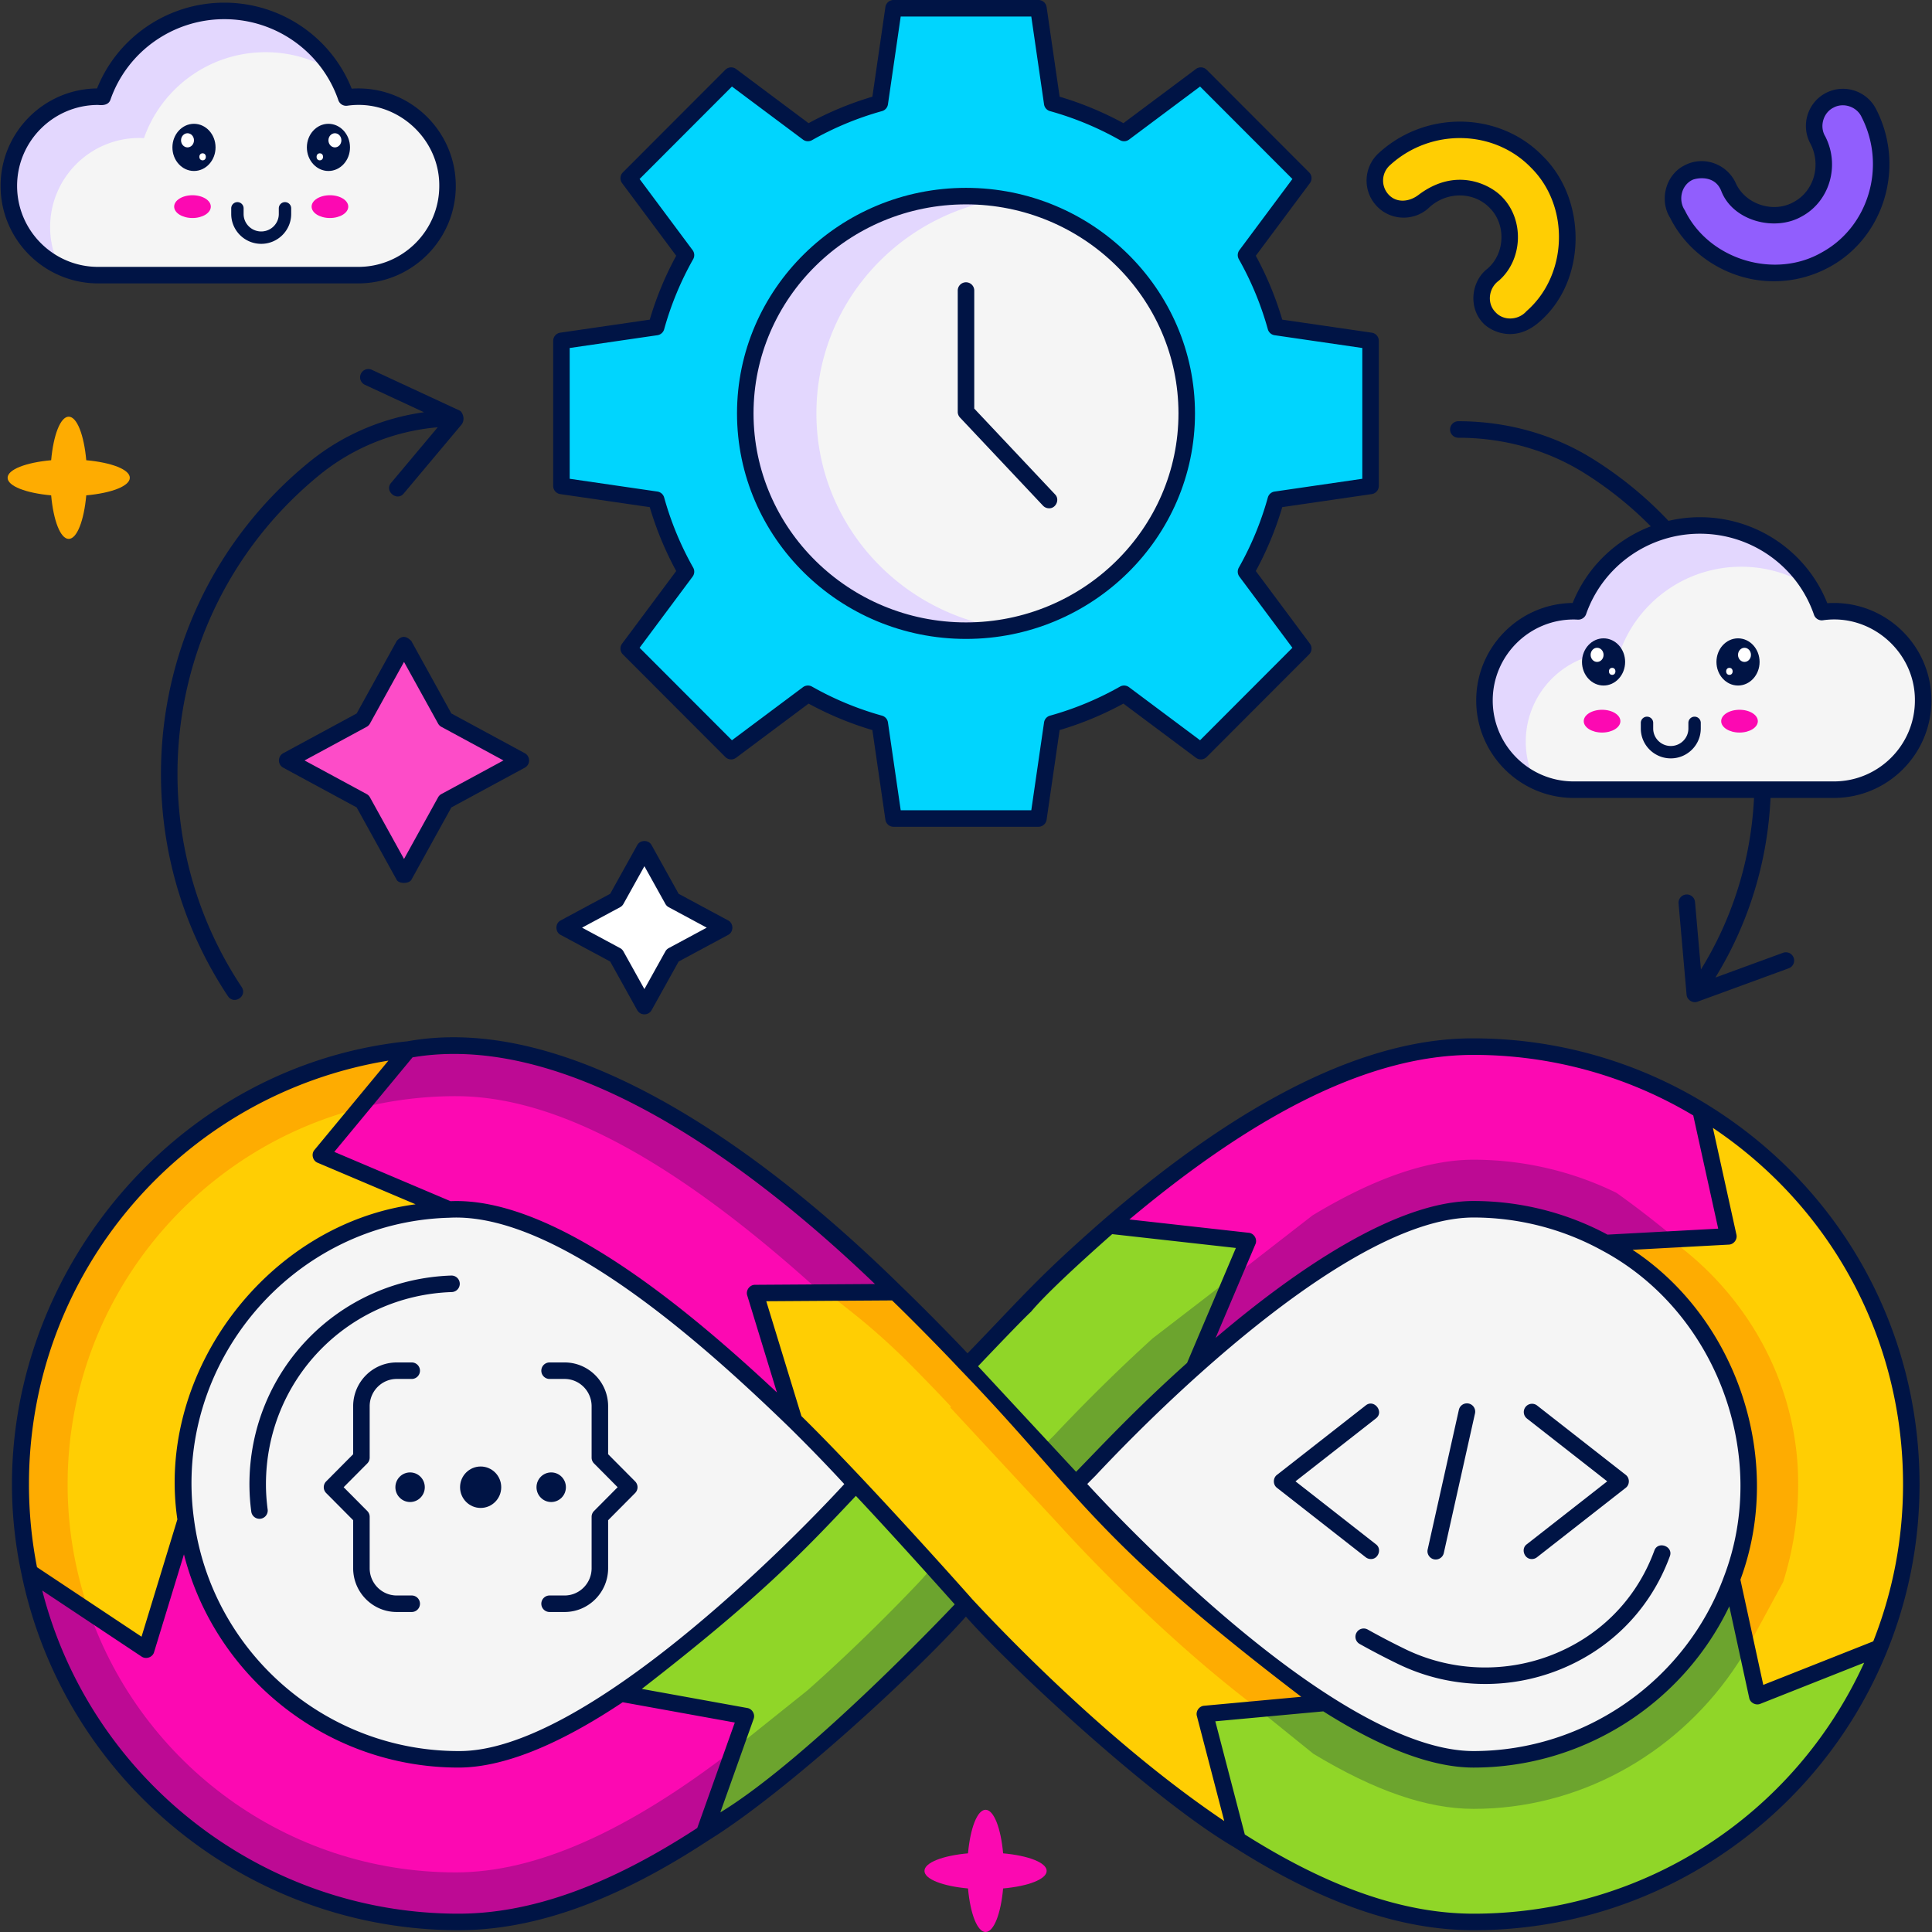 <svg xmlns="http://www.w3.org/2000/svg" viewBox="0 0 468 468" id="continuous-integration"><rect x="0" y="0" width="468" height="468" fill="#333333" stroke="none"/><path fill="#00d5fe" d="M332 117.708V82.567l-22.957-3.344a77.587 77.587 0 0 0-7.214-17.43l13.875-18.625L290.89 18.32l-18.599 13.894a77.31 77.31 0 0 0-17.406-7.224L251.546 2h-35.092l-3.34 22.99a77.376 77.376 0 0 0-17.406 7.224L177.11 18.32l-24.814 24.848 13.875 18.625a77.587 77.587 0 0 0-7.214 17.43L136 82.567v35.141l22.957 3.344a77.587 77.587 0 0 0 7.214 17.43l-13.875 18.625 24.814 24.848 18.599-13.894a77.31 77.31 0 0 0 17.406 7.224l3.34 22.99h35.092l3.34-22.99a77.376 77.376 0 0 0 17.406-7.224l18.599 13.894 24.814-24.848-13.875-18.625a77.54 77.54 0 0 0 7.214-17.43L332 117.708z"></path><path fill="#001445" d="M251.546 200.275h-35.092a2 2 0 0 1-1.979-1.712l-3.154-21.711a79.446 79.446 0 0 1-15.451-6.414l-17.562 13.12c-.8.596-1.911.515-2.612-.189l-24.813-24.848a2 2 0 0 1-.188-2.608l13.104-17.59a79.706 79.706 0 0 1-6.407-15.477l-21.678-3.158a2 2 0 0 1-1.712-1.979V82.567a2 2 0 0 1 1.712-1.979l21.678-3.158a79.71 79.71 0 0 1 6.407-15.477l-13.104-17.59a2 2 0 0 1 .188-2.608l24.813-24.848a2 2 0 0 1 2.612-.189l17.562 13.119a79.504 79.504 0 0 1 15.451-6.413l3.154-21.711A2 2 0 0 1 216.454 0h35.092a2 2 0 0 1 1.979 1.712l3.154 21.711a79.504 79.504 0 0 1 15.451 6.413l17.562-13.119a1.998 1.998 0 0 1 2.612.189l24.813 24.848a2 2 0 0 1 .188 2.608l-13.104 17.59a79.71 79.71 0 0 1 6.407 15.477l21.678 3.158a2 2 0 0 1 1.712 1.979v35.141a2 2 0 0 1-1.712 1.979l-21.678 3.158a79.706 79.706 0 0 1-6.407 15.477l13.104 17.59a2 2 0 0 1-.188 2.608l-24.813 24.848a1.998 1.998 0 0 1-2.612.189l-17.562-13.12a79.446 79.446 0 0 1-15.451 6.414l-3.154 21.711a2 2 0 0 1-1.979 1.714zm-33.361-4h31.631l3.091-21.277a2.001 2.001 0 0 1 1.443-1.639 75.424 75.424 0 0 0 16.955-7.038 2 2 0 0 1 2.184.138l17.21 12.857 22.369-22.4-12.843-17.239a2 2 0 0 1-.138-2.179 75.675 75.675 0 0 0 7.029-16.98 1.997 1.997 0 0 1 1.639-1.444L330 115.978V84.297l-21.245-3.095a2 2 0 0 1-1.639-1.444 75.763 75.763 0 0 0-7.029-16.98 1.998 1.998 0 0 1 .138-2.179l12.843-17.239-22.369-22.4-17.21 12.857a2 2 0 0 1-2.183.138 75.47 75.47 0 0 0-16.956-7.038 2 2 0 0 1-1.443-1.639L249.815 4h-31.631l-3.091 21.277a2.001 2.001 0 0 1-1.443 1.639 75.47 75.47 0 0 0-16.956 7.038c-.69.39-1.546.337-2.183-.138l-17.21-12.857-22.369 22.4 12.843 17.239a2 2 0 0 1 .138 2.179 75.736 75.736 0 0 0-7.029 16.98 1.997 1.997 0 0 1-1.639 1.444L138 84.297v31.681l21.245 3.095a2 2 0 0 1 1.639 1.444 75.721 75.721 0 0 0 7.029 16.98c.39.689.336 1.543-.138 2.179l-12.843 17.239 22.369 22.4 17.21-12.857a2 2 0 0 1 2.184-.138 75.424 75.424 0 0 0 16.955 7.038 2 2 0 0 1 1.443 1.639l3.092 21.278zM332 117.708h.01-.01z"></path><ellipse cx="234" cy="100.137" fill="#f5f5f5" rx="53.468" ry="52.633"></ellipse><path fill="#e3d7fe" d="M197.763 100.137c0-26.18 19.42-47.886 44.852-51.943a54.589 54.589 0 0 0-8.615-.69c-29.529 0-53.468 23.564-53.468 52.633S204.471 152.77 234 152.77c2.934 0 5.81-.242 8.615-.69-25.432-4.056-44.852-25.763-44.852-51.943z"></path><path fill="#001445" d="M254.112 123.125a1.994 1.994 0 0 1-1.456-.629l-20.112-21.356a1.996 1.996 0 0 1-.544-1.371V70.38a2 2 0 0 1 4 0v28.596l19.568 20.778c1.218 1.207.229 3.43-1.456 3.371z"></path><path fill="#001445" d="M234 154.77c-30.585 0-55.468-24.508-55.468-54.633S203.415 45.505 234 45.505s55.468 24.508 55.468 54.632S264.585 154.77 234 154.77zm0-105.265c-28.38 0-51.468 22.713-51.468 50.632S205.62 150.77 234 150.77s51.468-22.714 51.468-50.633S262.38 49.505 234 49.505z"></path><path fill="#f5f5f5" d="M196.083 371.436s-27.179 26.332-45.68 38.802c-13.64 9.194-27.632 15.939-39.34 15.939-33.861 0-61.804-25.253-66.061-57.944a67.143 67.143 0 0 1-.581-8.678c0-36.022 28.601-65.348 64.338-66.564.767-.026 1.532-.033 2.304-.058 33.55-1.078 81.303 50.586 81.299 50.582 8.866 8.717 14.589 15.106 14.876 15.427l.082-.087.277.293c-5.741 6.12-10.157 10.842-11.514 12.288zm160.854 54.733c-10.722 0-35.888-14.259-35.888-14.259-29.268-18.72-57.92-50.295-60.153-52.777a465.57 465.57 0 0 1 3.019-3.038c4.607-4.923 13.859-14.507 25.299-24.755 20.284-18.17 47.434-38.415 67.724-38.415 11.597 0 22.499 2.966 31.997 8.174 20.646 11.32 34.646 33.248 34.646 58.449a66.481 66.481 0 0 1-4.068 22.968c-9.361 25.476-33.845 43.653-62.576 43.653z"></path><path fill="#001445" d="M62.849 367.909a2 2 0 0 1-1.98-1.741 50.69 50.69 0 0 1-.447-6.612c0-27.425 21.472-49.639 48.882-50.572 1.122-.024 2.029.828 2.067 1.931a2 2 0 0 1-1.931 2.067c-25.244.859-45.019 21.317-45.019 46.574 0 1.966.136 3.96.414 6.095.164 1.185-.79 2.268-1.986 2.258z"></path><path fill="#001445" d="M99.732 390.484h-3.637c-5.815 0-10.546-4.757-10.546-10.605v-11.626l-6.541-6.586a2 2 0 0 1 0-2.818l6.541-6.586v-11.626c0-5.848 4.73-10.605 10.546-10.605h3.637a2 2 0 0 1 0 4h-3.637c-3.609 0-6.546 2.963-6.546 6.605v12.45c0 .528-.209 1.035-.581 1.409l-5.723 5.762 5.723 5.762a2 2 0 0 1 .581 1.409v12.45c0 3.642 2.937 6.605 6.546 6.605h3.637a2 2 0 0 1 0 4zm37.032 0h-3.636a2 2 0 0 1 0-4h3.636c3.609 0 6.546-2.963 6.546-6.605v-12.45c0-.528.209-1.035.581-1.409l5.723-5.762-5.723-5.762a2 2 0 0 1-.581-1.409v-12.45c0-3.642-2.937-6.605-6.546-6.605h-3.636a2 2 0 0 1 0-4h3.636c5.815 0 10.546 4.757 10.546 10.605v11.626l6.541 6.586a2 2 0 0 1 0 2.818l-6.541 6.586v11.626c0 5.848-4.731 10.605-10.546 10.605z"></path><ellipse cx="116.43" cy="360.258" fill="#001445" rx="4.985" ry="5.02"></ellipse><ellipse cx="99.338" cy="360.258" fill="#001445" rx="3.561" ry="3.586"></ellipse><ellipse cx="133.521" cy="360.258" fill="#001445" rx="3.561" ry="3.586"></ellipse><path fill="#001445" d="M359.774 407.92a48.3 48.3 0 0 1-21.12-4.844 182.372 182.372 0 0 1-9.296-4.851 2 2 0 1 1 1.957-3.489 179.114 179.114 0 0 0 9.089 4.743c10.966 5.336 23.803 5.891 35.219 1.522 11.309-4.327 20.021-12.808 24.532-23.88.203-.497.396-.999.583-1.505.863-2.449 4.686-1.038 3.754 1.383a53.39 53.39 0 0 1-.632 1.631c-4.935 12.108-14.455 21.38-26.809 26.107a48.34 48.34 0 0 1-17.277 3.183z"></path><path fill="#90d628" d="M263.915 356.683c4.607-4.923 13.859-14.507 25.299-24.755l13.053-30.727-33.502-3.744c-12.312 10.594-23.598 22.352-20.28 19.328-4.983 4.512-47.629 50.144-52.401 55.231 0 0-27.179 26.332-45.68 38.802l30.269 5.481-10.114 28.4c8.955-5.882 18.288-12.982 28.043-21.336 14.495-12.413 26.626-24.774 33.083-31.611l20.447-22.879a432.228 432.228 0 0 1 11.783-12.19z"></path><path fill="#6ca42e" d="m298.571 309.311-19.366 14.895a430.058 430.058 0 0 0-23.909 23.535 444.68 444.68 0 0 0-11.968 12.386l-20.482 22.916c-5.232 5.535-15.162 15.704-27.198 26.384l-17.817 14.257-7.274 20.426c8.955-5.882 18.287-12.982 28.043-21.336 14.494-12.413 26.626-24.774 33.083-31.611l20.447-22.879c2.475-2.67 6.555-6.98 11.785-12.191a414.394 414.394 0 0 1 15.238-15.414l12.352-14.734 7.066-16.634z"></path><path fill="#fc09b2" d="M108.758 293.571c.767-.026 1.532-.058 2.305-.058 25.309 0 61.296 31.501 81.31 51.181l-9.45-30.88 33.977-.223c-5.377-5.19-11.577-10.927-18.299-16.684-33.62-28.791-62.254-42.788-87.538-42.788-4.11 0-8.163.243-12.152.7l-21.186 25.588 31.033 13.164z"></path><path fill="#bd0a94" d="M110.429 265.531c22.298 0 48.379 13.052 79.732 39.902a377.71 377.71 0 0 1 8.695 7.687l18.043-.119c-5.377-5.19-11.577-10.927-18.299-16.684-33.62-28.791-62.254-42.788-87.538-42.788-4.11 0-8.162.243-12.152.7l-11.774 14.22a94.032 94.032 0 0 1 23.293-2.918z"></path><path fill="#ffce03" d="M45.001 368.813a67.143 67.143 0 0 1-.581-8.678c0-36.022 28.602-65.348 64.338-66.564l-31.034-13.163L98.91 254.82c-52.773 6.047-93.896 50.967-93.896 105.316 0 7.29.741 14.41 2.149 21.29l28.248 18.785 9.59-31.398z"></path><path fill="#feac01" d="M16.381 359.547c0-43.806 30.126-80.709 70.755-91.096l11.774-14.22c-52.773 6.047-93.897 50.967-93.897 105.316 0 7.29.741 14.41 2.149 21.29l14.44 9.603a93.595 93.595 0 0 1-5.221-30.893z"></path><path fill="#fc09b2" d="M150.403 410.818c-13.64 9.194-27.632 15.939-39.34 15.939-33.861 0-61.804-25.253-66.061-57.944l-9.59 31.397-28.249-18.785c9.886 48.289 52.716 84.726 103.9 84.726 17.947 0 37.586-7.061 59.495-21.452l10.114-28.4-30.269-5.481z"></path><path fill="#bd0a94" d="m21.603 390.44-14.44-9.603c9.886 48.289 52.716 84.726 103.899 84.726 17.948 0 37.586-7.061 59.495-21.452l7.262-20.39c-25.942 20.05-48.085 29.841-67.39 29.841-41.037 0-76.013-26.412-88.826-63.122z"></path><path fill="#fc09b2" d="M289.214 331.928c20.284-18.17 47.434-38.415 67.724-38.415 11.597 0 22.499 2.966 31.997 8.174l29.735-1.604-6.734-30.563c-16.046-9.769-34.876-15.401-54.998-15.401-25.284 0-53.917 13.996-87.538 42.788-.215.184-.422.367-.636.55l33.502 3.744-13.052 30.727z"></path><path fill="#bd0a94" d="M356.937 292.924c11.597 0 22.499 2.966 31.997 8.174l17.115-.923c-7.575-6.398-14.499-11.236-14.499-11.236a78.839 78.839 0 0 0-34.612-8.016c-11.116 0-24.158 4.521-39 13.492l-19.453 15.1-6.583 15.497 4.705-.109c19.161-16.199 42.417-31.979 60.33-31.979z"></path><path fill="#ffce03" d="m411.935 269.52 6.734 30.563-29.735 1.604c20.646 11.32 34.645 33.247 34.645 58.448a66.458 66.458 0 0 1-4.068 22.968l6.163 28.354 29.635-11.735c4.946-12.238 7.676-25.599 7.676-39.587.001-38.342-20.466-71.995-51.05-90.615z"></path><path fill="#feac01" d="M435.58 359.547c0-.737-.01-1.473-.031-2.207-.608-21.736-11.344-41.948-28.521-55.283l-2.33-1.809-11.615.627.77 3.215c17.915 11.942 29.726 32.316 29.726 55.457a66.481 66.481 0 0 1-4.068 22.968l3.665 16.861 8.77-16.151a78.388 78.388 0 0 0 3.634-23.678z"></path><path fill="#90d628" d="m419.512 383.103 6.163 28.354 29.635-11.735c-15.722 38.905-53.89 66.429-98.373 66.429-17.302 0-36.175-6.558-57.139-19.923l-7.934-30.453 29.184-2.689c12.528 8.013 25.166 13.671 35.888 13.671 28.732 0 53.216-18.177 62.576-43.654z"></path><path fill="#6ca42e" d="M356.937 438.17c.784 0 1.565-.012 2.345-.035 25.042-.752 47.984-14.229 61.683-35.206l2.239-3.428-2.695-12.397-3.083.426c-10.578 22.813-33.682 38.639-60.488 38.639-10.722 0-23.36-5.658-35.888-13.671L304.737 414l13.396 10.817c14.839 8.979 27.564 13.353 38.804 13.353z"></path><path fill="#ffce03" d="M321.049 412.497c-30.479-19.495-60.309-52.951-60.309-52.951l-26.561-28.612.186-.198a473.225 473.225 0 0 0-9.8-10.158l-.004-.004a504.848 504.848 0 0 0-7.673-7.573l-33.966.223 9.45 30.88-.01-.01c8.866 8.717 14.589 15.106 14.876 15.427l.082-.087c11.089 11.7 26.68 29.255 26.68 29.255 5.51 5.943 18.934 19.985 35.4 34.086 10.613 9.089 20.728 16.699 30.399 22.864l-7.934-30.453 29.184-2.689z"></path><path fill="#feac01" d="m220.491 330.505.071.071.004.004c4.168 4.2 7.578 7.777 9.8 10.158l-.186.198 26.561 28.612s22.351 25.06 48.124 44.441l16.185-1.491c-30.479-19.495-60.309-52.951-60.309-52.951l-26.561-28.612.186-.198a473.225 473.225 0 0 0-9.8-10.158l-.004-.004a514.337 514.337 0 0 0-7.673-7.573l-16.547.109 5.358 4.224a163.209 163.209 0 0 1 14.791 13.17z"></path><path fill="#001445" d="M332.063 377.654c-.432 0-.865-.139-1.231-.425l-21.496-16.819c-1.013-.751-1.013-2.399 0-3.15l21.496-16.819c2.02-1.629 4.532 1.582 2.465 3.15l-19.483 15.244 19.483 15.244c1.507 1.094.59 3.644-1.234 3.575zm39.014 0c-1.824.069-2.74-2.481-1.233-3.575l19.483-15.244-19.483-15.244a2.001 2.001 0 0 1 2.465-3.151l21.496 16.819c1.013.751 1.013 2.399 0 3.15l-21.496 16.819c-.367.288-.8.426-1.232.426zm-23.288.111c-1.261.014-2.245-1.206-1.954-2.437l7.566-33.858a2.001 2.001 0 0 1 3.905.872L349.74 376.2a2.003 2.003 0 0 1-1.951 1.565z"></path><path fill="#001445" d="M412.975 267.223a107.715 107.715 0 0 0-56.037-15.692c-25.774-.122-55.748 14.685-89.477 43.82-15.933 13.933-19.214 18.118-33.088 32.474-3.727-3.983-11.294-11.658-16.054-16.223-36.003-35.432-81.347-66.287-119.636-59.359-62.254 6.435-106.585 67.88-93.479 128.995 10.241 50.02 54.761 86.325 105.858 86.325 18.46 0 38.28-7.125 60.593-21.78 19.035-11.751 50.822-41.176 62.323-54.185 11.198 12.715 45.605 44.508 64.745 55.729 21.36 13.617 40.402 20.237 58.214 20.237 21.933 0 43.063-6.563 61.105-18.978 17.616-12.122 31.145-28.963 39.121-48.702 5.189-12.841 7.821-26.412 7.821-40.337.001-37.983-19.442-72.497-52.009-92.324zm48.01 92.324c0 13.123-2.427 25.918-7.213 38.045l-26.644 10.55-5.54-25.488c10.679-28.784-.635-63.102-26.125-79.905l23.313-1.258c1.199-.036 2.13-1.264 1.846-2.428l-5.695-25.844c28.93 19.423 46.058 51.348 46.058 86.328zm-138.859 51.266c-26.577-16.999-52.992-45.071-58.751-51.342.632-.638 1.277-1.286 1.952-1.959l.048-.051c4.495-4.803 13.741-14.39 25.168-24.627l.005-.004c19.303-17.292 46.489-37.905 66.389-37.905 10.845 0 21.576 2.741 31.035 7.928 27.719 14.721 40.808 49.696 29.662 78.972-9.306 25.328-33.697 42.344-60.697 42.344-9.242 0-20.955-4.494-34.811-13.356zm34.812-155.282c18.78 0 37.165 5.069 53.229 14.67l6.044 27.423-26.819 1.447c-9.922-5.331-21.131-8.147-32.454-8.147-18.915 0-43.346 16.907-62.476 33.177l9.646-22.707c.54-1.182-.325-2.66-1.619-2.77l-28.905-3.23c31.993-26.815 59.287-39.863 83.354-39.863zm-107.169 62.201c3.084-3.717 10.357-10.58 19.641-18.779l29.967 3.349-11.829 27.846c-12.902 11.587-20.475 19.822-26.884 26.376l-23.741-25.573c7.12-7.488 11.427-11.92 12.846-13.219zM99.935 256.13c35.325-5.993 77.055 21.37 112.008 54.905l-29.034.191c-1.298-.026-2.314 1.354-1.899 2.585l7.187 23.486c-21.262-19.885-53.941-47.427-79.065-46.328l-28.154-11.942 18.957-22.897zm91.035 89.402c6.509 6.398 11.407 11.64 13.546 13.969-12.55 13.678-62.942 64.985-93.453 64.668-32.358 0-59.906-24.162-64.077-56.203-5.173-37.606 23.861-71.987 61.841-72.985 26.162-1.426 62.079 31.129 82.143 50.551zM7.015 359.547c0-51.179 37.088-94.429 87.072-102.626l-17.902 21.623c-.856.978-.45 2.642.759 3.117l23.725 10.063c-35.713 4.701-62.981 40.531-57.704 76.326l-8.681 28.419L8.961 379.63a104.419 104.419 0 0 1-1.946-20.083zm161.884 83.259c-21.409 13.965-40.335 20.757-57.837 20.757-47.539 0-89.167-32.633-100.826-78.28l24.067 16.004c1.069.725 2.673.18 3.021-1.081l7.235-23.684c7.629 29.948 34.906 51.647 66.503 51.647 10.665 0 24.046-5.324 39.782-15.827l27.152 4.917-9.097 25.547zm5.59-3.773 8.066-22.651c.429-1.118-.344-2.454-1.527-2.639l-25.556-4.628c28.978-22.466 39.061-33.193 51.853-46.76 8.944 9.508 20.215 22.096 23.943 26.275 0 0-34.864 37.03-56.779 50.403zm96.211-17.777c-16.561-14.183-30.157-28.45-35.205-33.895-4.668-5.294-27.246-30.496-41.359-44.327l-8.516-27.827 30.465-.2c4.658 4.467 12.915 12.887 16.145 16.375 29.696 30.688 31.331 40.248 82.985 79.645l-23.534 2.168c-1.196.082-2.081 1.344-1.752 2.496l6.626 25.431c-8.253-5.558-16.93-12.223-25.855-19.866zm86.238 42.307c-16.845 0-34.974-6.279-55.401-19.189l-7.143-27.412 26.159-2.409c14.261 9.036 26.5 13.617 36.385 13.617 26.518 0 50.666-15.458 61.961-39.061l4.822 22.185c.224 1.183 1.588 1.888 2.69 1.435l25.159-9.962c-16.954 37.091-53.593 60.796-94.632 60.796zM111.354 99.461l-21.315-9.895a2 2 0 0 0-1.683 3.628l14.357 6.665c-10.183 1.418-19.855 5.578-27.826 12.078-22.812 18.601-35.895 46.131-35.895 75.533 0 19.259 5.611 37.88 16.226 53.851 1.501 2.168 4.748-.006 3.332-2.214-10.178-15.313-15.558-33.169-15.558-51.637 0-28.195 12.546-54.596 34.422-72.433 8.124-6.623 18.149-10.64 28.621-11.536l-11.3 13.471c-1.695 1.962 1.421 4.584 3.064 2.57l14.066-16.769c.922-1.369.089-3.03-.511-3.312z"></path><path fill="#feac01" d="M31.445 115.738c0-2.009-4.448-3.704-10.549-4.253-.548-6.101-2.244-10.55-4.252-10.55-2.009 0-3.704 4.449-4.252 10.55-6.101.548-10.549 2.244-10.549 4.253s4.449 3.704 10.549 4.253c.548 6.101 2.244 10.55 4.252 10.55 2.008 0 3.704-4.449 4.252-10.55 6.101-.549 10.549-2.244 10.549-4.253z"></path><path fill="#fb09b1" d="M253.542 453.197c0-2.009-4.449-3.704-10.549-4.253-.548-6.101-2.244-10.55-4.252-10.55-2.008 0-3.704 4.449-4.252 10.55-6.101.548-10.549 2.244-10.549 4.253s4.448 3.704 10.549 4.253c.548 6.101 2.244 10.55 4.252 10.55 2.009 0 3.704-4.449 4.252-10.55 6.101-.549 10.549-2.244 10.549-4.253z"></path><path fill="#ffce03" d="M372.366 39.283c-9.9-10.289-26.371-10.417-36.937-.813l-.11.1a6.986 6.986 0 1 0 9.397 10.339l.223-.203c4.998-4.543 12.852-4.542 17.472.385 4.683 4.994 4.356 12.835-.691 17.423l-.549.499a6.986 6.986 0 1 0 9.398 10.338l.549-.499c10.879-9.887 11.51-26.904 1.248-37.569z"></path><path fill="#fd4cc8" d="m87.864 174.308 10.004-18.102 10.004 18.102 18.292 9.899-18.292 9.9-10.004 18.102-10.004-18.102-18.292-9.9z"></path><path fill="#001445" d="m96.118 213.176-9.722-17.589-17.777-9.621c-1.397-.756-1.397-2.762 0-3.518l17.777-9.621 9.722-17.589c1.392-1.537 2.475-.98 3.5 0l9.721 17.589 17.777 9.621c1.397.756 1.397 2.762 0 3.518l-17.777 9.621-9.721 17.589c-.698.952-2.932.904-3.5 0zm-22.345-28.968 15.042 8.141a2 2 0 0 1 .798.792l8.255 14.934 8.254-14.934c.185-.335.462-.609.798-.792l15.042-8.141-15.042-8.141a2 2 0 0 1-.798-.792l-8.254-14.934-8.255 14.934a2.007 2.007 0 0 1-.798.792l-15.042 8.141zm14.09-9.9h.01-.01z"></path><path fill="#fff" d="m149.266 217.994 6.832-12.283 6.832 12.283 12.491 6.718-12.491 6.718-6.832 12.283-6.832-12.283-12.491-6.718z"></path><path fill="#001445" d="m154.35 244.685-6.546-11.771-11.977-6.44c-1.384-.688-1.384-2.835 0-3.522l11.977-6.441 6.546-11.771c.698-1.351 2.798-1.351 3.496 0l6.547 11.771 11.976 6.441c1.384.688 1.384 2.835 0 3.522l-11.976 6.44-6.547 11.771c-.763 1.371-2.734 1.371-3.496 0zm-13.353-19.973 9.217 4.957c.337.181.614.455.801.789l5.083 9.14 5.084-9.14c.187-.334.464-.608.801-.789l9.216-4.957-9.216-4.957a2.007 2.007 0 0 1-.801-.789l-5.084-9.14-5.083 9.14a2.007 2.007 0 0 1-.801.789l-9.217 4.957zm8.27-6.718h.01-.01z"></path><path fill="#915efd" d="M442.29 62.881c12.518-6.868 16.945-22.733 10.435-35.441l-.068-.133a6.986 6.986 0 0 0-12.436 6.37l.138.269c3.079 6.011 1.026 13.592-4.936 16.765-6.044 3.216-13.527.851-16.637-5.22l-.338-.66a6.985 6.985 0 0 0-9.403-3.032 6.985 6.985 0 0 0-3.032 9.402l.338.66c6.702 13.085 22.964 18.139 35.939 11.02z"></path><path fill="#001445" d="M359.222 78.227c-3.545-3.73-2.908-10.098 1.153-13.192 4.195-3.655 4.471-10.597.578-14.574-3.799-4.05-10.378-4.172-14.668-.273-3.635 3.522-9.517 3.353-12.917-.402-3.333-3.667-3.062-9.362.605-12.694l.111-.102c11.425-10.386 29.244-9.979 39.722.907 10.805 10.736 10.565 30.689-1.342 40.437-5.89 4.815-11.535 1.777-13.242-.107zm4.649-30.503c5.413 5.531 5.028 15.188-.805 20.271-2.405 1.711-2.966 5.354-.885 7.542 1.981 2.279 5.655 2.068 7.593-.164 9.997-8.7 10.552-25.352 1.149-34.703-8.988-9.342-24.31-9.665-34.149-.719l-.112.102a4.99 4.99 0 0 0-.334 7.042c1.921 2.127 4.991 1.859 7.266.134 9.193-6.974 17.549-2.415 20.277.495zM429.735 68.126c-10.421.058-20.503-5.998-25.165-15.353-2.713-4.326-1.068-10.511 3.563-12.754 4.665-2.416 10.384-.232 12.434 4.562 2.432 5.003 9.061 7.083 13.917 4.365 4.901-2.608 6.739-8.927 4.096-14.087-2.45-4.428-.75-10.062 3.763-12.363 4.456-2.285 9.952-.461 12.162 4.03 7.043 13.749 1.994 30.843-11.252 38.11-4.222 2.315-8.846 3.49-13.518 3.49zm-19.778-24.547c-2.718 1.316-3.475 4.923-1.826 7.371 5.785 11.924 21.715 16.808 33.197 10.178 11.366-6.236 15.681-20.939 9.617-32.776-1.131-2.494-4.366-3.598-6.778-2.297-2.524 1.223-3.477 4.591-2.028 6.979 3.634 7.094 1.042 15.815-5.776 19.443-6.521 3.666-16.508 1.039-19.356-6.073-1.571-4.298-6.324-3.196-7.05-2.825z"></path><path fill="#f5f5f5" d="M86.787 23.422c-.996 0-1.974.075-2.933.206C79.66 11.424 68.034 2.644 54.337 2.644c-13.635 0-25.22 8.7-29.461 20.818-.37-.019-.739-.041-1.114-.041-11.94 0-21.62 9.676-21.62 21.613s9.68 21.613 21.62 21.613h63.025c11.94 0 21.62-9.676 21.62-21.613s-9.679-21.612-21.62-21.612z"></path><path fill="#e3d7fe" d="M33.762 33.422c.375 0 .744.022 1.114.041 4.241-12.118 15.826-20.819 29.461-20.819a31.148 31.148 0 0 1 16.528 4.719C75.369 8.532 65.55 2.644 54.337 2.644c-13.635 0-25.22 8.7-29.461 20.819-.37-.019-.739-.041-1.114-.041-11.94 0-21.62 9.676-21.62 21.613 0 8.55 4.979 15.919 12.187 19.424a21.474 21.474 0 0 1-2.187-9.424c0-11.937 9.68-21.613 21.62-21.613z"></path><path fill="#001445" d="M86.787 68.647H23.762c-13.024 0-23.62-10.593-23.62-23.613 0-12.935 10.457-23.474 23.364-23.611C28.513 8.935 40.72.644 54.337.644c13.657 0 25.859 8.309 30.853 20.835.54-.039 1.074-.058 1.598-.058 13.024 0 23.62 10.593 23.62 23.613S99.812 68.647 86.787 68.647zM23.762 25.421c-10.818 0-19.62 8.798-19.62 19.613s8.802 19.613 19.62 19.613h63.025c10.818 0 19.62-8.798 19.62-19.613.088-11.758-10.636-21.119-22.28-19.425a1.993 1.993 0 0 1-2.164-1.332C77.927 12.534 66.825 4.644 54.337 4.644c-12.415 0-23.495 7.828-27.573 19.479-.423 1.312-1.826 1.432-3.002 1.298z"></path><ellipse cx="46.989" cy="35.704" fill="#001445" rx="5.224" ry="5.715"></ellipse><ellipse cx="45.422" cy="33.989" fill="#fff" rx="1.567" ry="1.714"></ellipse><ellipse cx="49.079" cy="37.989" fill="#fff" rx=".784" ry=".857"></ellipse><ellipse cx="79.56" cy="35.704" fill="#001445" rx="5.224" ry="5.715"></ellipse><ellipse cx="81.127" cy="33.989" fill="#fff" rx="1.567" ry="1.714"></ellipse><ellipse cx="77.471" cy="37.989" fill="#fff" rx=".784" ry=".857"></ellipse><path fill="#001445" d="M63.274 59.067c-4.004 0-7.262-3.243-7.262-7.23v-1.374a1.5 1.5 0 1 1 3 0v1.374c0 2.333 1.912 4.23 4.262 4.23s4.262-1.897 4.262-4.23v-1.374a1.5 1.5 0 1 1 3 0v1.374c0 3.987-3.258 7.23-7.262 7.23z"></path><g fill="#fc09b2"><ellipse cx="46.627" cy="50.052" rx="4.439" ry="2.759"></ellipse><ellipse cx="79.922" cy="50.052" rx="4.439" ry="2.759"></ellipse></g><path fill="#f5f5f5" d="M444.238 148.061c-.996 0-1.974.075-2.933.206-4.194-12.204-15.821-20.984-29.517-20.984-13.635 0-25.22 8.7-29.461 20.818-.37-.019-.739-.041-1.114-.041-11.94 0-21.62 9.676-21.62 21.613 0 11.936 9.68 21.613 21.62 21.613h63.025c11.94 0 21.62-9.676 21.62-21.613 0-11.935-9.68-21.612-21.62-21.612z"></path><path fill="#e3d7fe" d="M391.213 158.061c.375 0 .744.022 1.114.041 4.242-12.118 15.826-20.818 29.461-20.818a31.148 31.148 0 0 1 16.528 4.719c-5.496-8.83-15.315-14.719-26.528-14.719-13.635 0-25.219 8.7-29.461 20.818-.37-.019-.739-.041-1.114-.041-11.94 0-21.62 9.676-21.62 21.613 0 8.55 4.979 15.919 12.187 19.424a21.474 21.474 0 0 1-2.187-9.424c0-11.936 9.679-21.613 21.62-21.613z"></path><path fill="#001445" d="M444.238 146.062c-.523 0-1.058.019-1.598.057-4.993-12.526-17.194-20.835-30.853-20.835-2.605 0-5.157.308-7.618.887a92.62 92.62 0 0 0-18.278-14.972c-9.585-5.994-20.867-9.162-32.627-9.162a2 2 0 0 0 0 4c11.009 0 21.558 2.958 30.506 8.554a88.724 88.724 0 0 1 16.108 12.904c-8.487 3.252-15.444 9.893-18.922 18.569-12.906.138-23.364 10.677-23.364 23.611 0 13.02 10.596 23.613 23.62 23.613h43.674c-.719 14.798-5.113 29.002-12.856 41.563l-1.435-16.353a1.996 1.996 0 0 0-2.167-1.817 1.998 1.998 0 0 0-1.817 2.167l1.937 22.081c.078 1.275 1.495 2.174 2.68 1.704l22.068-8.076a2 2 0 0 0-1.375-3.757l-16.394 5.999c8.076-13.156 12.642-28.026 13.362-43.512h15.349c13.024 0 23.62-10.593 23.62-23.613s-10.595-23.612-23.62-23.612zm0 43.225h-63.025c-10.818 0-19.62-8.798-19.62-19.613s8.802-19.612 19.62-19.612c.34 0 .675.02 1.012.038.868.035 1.696-.5 1.99-1.337 4.078-11.651 15.158-19.479 27.573-19.479 12.488 0 23.59 7.89 27.625 19.634a1.992 1.992 0 0 0 2.163 1.332c11.646-1.693 22.37 7.665 22.282 19.425 0 10.813-8.801 19.612-19.62 19.612z"></path><ellipse cx="388.44" cy="160.344" fill="#001445" rx="5.224" ry="5.715"></ellipse><ellipse cx="386.873" cy="158.629" fill="#fff" rx="1.567" ry="1.714"></ellipse><ellipse cx="390.529" cy="162.629" fill="#fff" rx=".784" ry=".857"></ellipse><ellipse cx="421.011" cy="160.344" fill="#001445" rx="5.224" ry="5.715"></ellipse><ellipse cx="422.578" cy="158.629" fill="#fff" rx="1.567" ry="1.714"></ellipse><ellipse cx="418.922" cy="162.629" fill="#fff" rx=".784" ry=".857"></ellipse><path fill="#001445" d="M404.726 183.707c-4.004 0-7.262-3.243-7.262-7.23v-1.374a1.5 1.5 0 1 1 3 0v1.374c0 2.333 1.912 4.23 4.262 4.23s4.262-1.897 4.262-4.23v-1.374a1.5 1.5 0 1 1 3 0v1.374c-.001 3.987-3.259 7.23-7.262 7.23z"></path><g fill="#fc09b2"><ellipse cx="388.078" cy="174.692" rx="4.439" ry="2.759"></ellipse><ellipse cx="421.373" cy="174.692" rx="4.439" ry="2.759"></ellipse></g></svg>